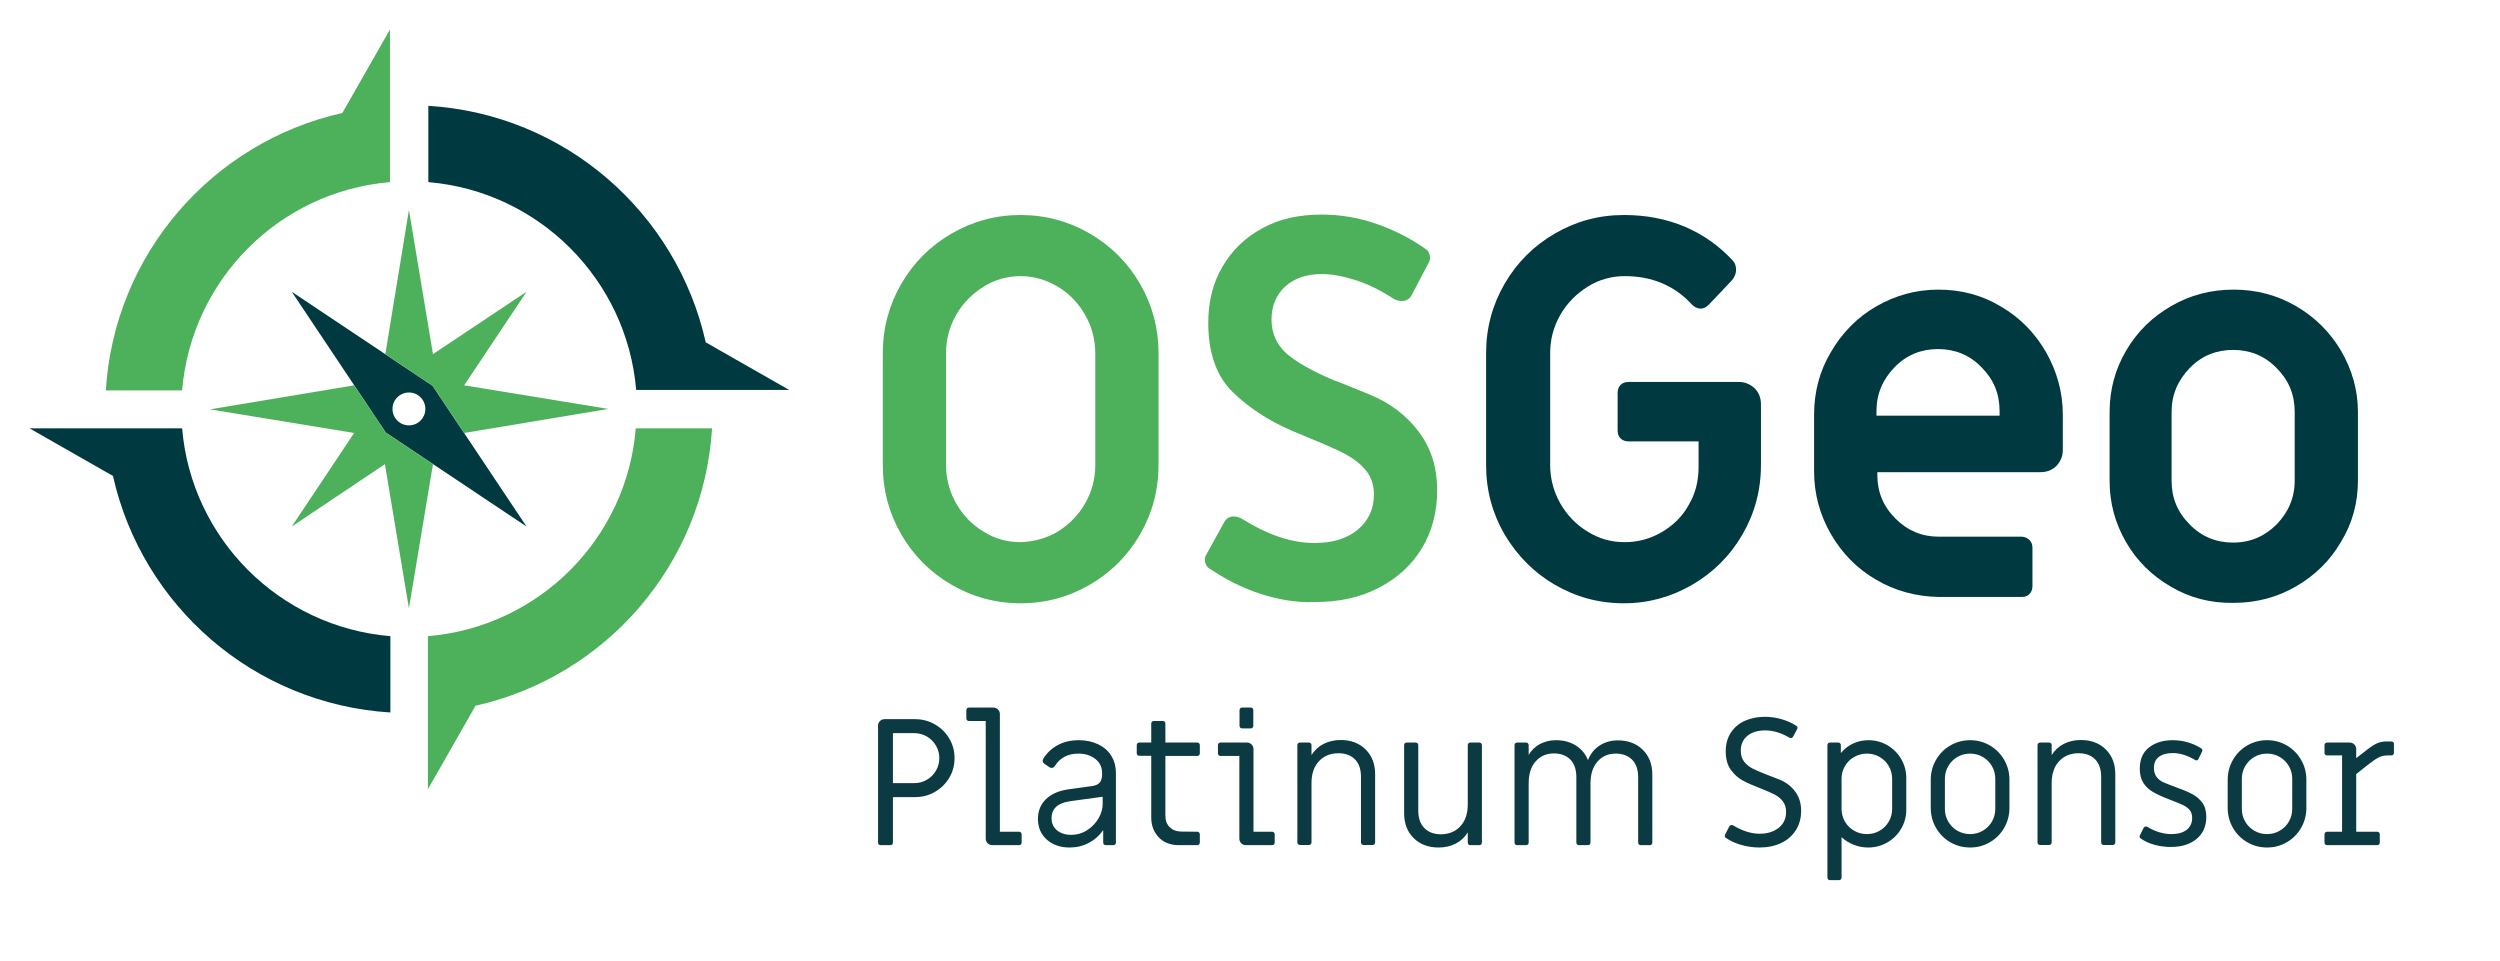 <?xml version="1.0" encoding="UTF-8"?>
<svg width="593px" height="228px" viewBox="0 0 593 228" version="1.1" xmlns="http://www.w3.org/2000/svg" xmlns:xlink="http://www.w3.org/1999/xlink">
    <!-- Generator: Sketch 46.2 (44496) - http://www.bohemiancoding.com/sketch -->
    <title>OSGeo_platinum_sponsor</title>
    <desc>Created with Sketch.</desc>
    <defs></defs>
    <g id="Page-1" stroke="none" stroke-width="1" fill="none" fill-rule="evenodd">
        <g id="OSGeo_platinum_sponsor">
            <path d="M208.446,200.299 C208.332,200.184 208.274,200.041 208.274,199.869 L208.274,172.134 C208.274,171.704 208.425,171.339 208.726,171.038 C209.027,170.737 209.392,170.586 209.822,170.586 L217.046,170.586 C218.766,170.586 220.343,171.002 221.776,171.833 C223.21,172.664 224.342,173.782 225.173,175.187 C226.005,176.592 226.42,178.14 226.42,179.831 C226.42,181.522 226.005,183.07 225.173,184.475 C224.342,185.88 223.21,186.998 221.776,187.829 C220.343,188.66 218.766,189.076 217.046,189.076 L211.8,189.076 L211.8,199.869 C211.8,200.041 211.743,200.184 211.628,200.299 C211.514,200.414 211.37,200.471 211.198,200.471 L208.876,200.471 C208.704,200.471 208.561,200.414 208.446,200.299 Z M216.831,185.765 C217.921,185.765 218.924,185.5 219.841,184.97 C220.759,184.439 221.482,183.715 222.013,182.798 C222.543,181.881 222.808,180.892 222.808,179.831 C222.808,178.77 222.543,177.781 222.013,176.864 C221.482,175.947 220.759,175.223 219.841,174.693 C218.924,174.162 217.921,173.897 216.831,173.897 L211.8,173.897 L211.8,185.765 L216.831,185.765 Z M234.268,200.02 C233.967,199.719 233.816,199.353 233.816,198.923 L233.816,171.016 L229.817,171.016 C229.645,171.016 229.502,170.959 229.387,170.844 C229.273,170.729 229.215,170.586 229.215,170.414 L229.215,168.436 C229.215,168.264 229.273,168.121 229.387,168.006 C229.502,167.891 229.645,167.834 229.817,167.834 L235.622,167.834 C236.052,167.834 236.418,167.985 236.719,168.286 C237.02,168.587 237.17,168.952 237.17,169.382 L237.17,197.289 L241.728,197.289 C241.9,197.289 242.044,197.346 242.158,197.461 C242.273,197.576 242.33,197.719 242.33,197.891 L242.33,199.869 C242.33,200.041 242.273,200.184 242.158,200.299 C242.044,200.414 241.9,200.471 241.728,200.471 L235.364,200.471 C234.934,200.471 234.569,200.321 234.268,200.02 Z M248.307,199.16 C246.903,197.913 246.2,196.271 246.2,194.236 C246.2,192.344 246.838,190.782 248.114,189.549 C249.389,188.316 251.174,187.542 253.467,187.227 L259.057,186.453 C259.889,186.338 260.491,186.059 260.863,185.615 C261.236,185.17 261.422,184.532 261.422,183.701 L261.422,183.357 C261.422,181.981 260.885,180.87 259.81,180.025 C258.735,179.179 257.395,178.756 255.789,178.756 C254.528,178.756 253.431,179.007 252.5,179.509 C251.568,180.01 250.83,180.705 250.285,181.594 C250.056,181.967 249.769,182.153 249.425,182.153 C249.253,182.153 249.067,182.081 248.866,181.938 L247.705,181.164 C247.447,180.935 247.318,180.691 247.318,180.433 C247.318,180.318 247.361,180.175 247.447,180.003 C248.279,178.627 249.418,177.545 250.866,176.757 C252.313,175.968 253.983,175.574 255.875,175.574 C257.595,175.574 259.129,175.897 260.476,176.542 C261.824,177.187 262.863,178.097 263.594,179.272 C264.325,180.447 264.69,181.809 264.69,183.357 L264.69,199.869 C264.69,200.041 264.633,200.184 264.518,200.299 C264.404,200.414 264.26,200.471 264.088,200.471 L262.282,200.471 C262.11,200.471 261.967,200.414 261.852,200.299 C261.738,200.184 261.68,200.041 261.68,199.869 L261.68,196.902 C260.792,198.192 259.652,199.203 258.262,199.934 C256.871,200.665 255.359,201.03 253.725,201.03 C251.518,201.03 249.712,200.407 248.307,199.16 Z M257.896,196.902 C259.043,196.157 259.939,195.218 260.584,194.086 C261.229,192.953 261.551,191.842 261.551,190.753 L261.551,188.99 C260.863,189.076 258.656,189.377 254.929,189.893 L253.725,190.065 C250.859,190.495 249.425,191.842 249.425,194.107 C249.425,195.282 249.855,196.228 250.715,196.945 C251.575,197.662 252.693,198.02 254.069,198.02 C255.474,198.02 256.75,197.647 257.896,196.902 Z M274.838,198.601 C273.663,197.354 273.075,195.784 273.075,193.892 L273.075,179.272 L270.237,179.272 C270.065,179.272 269.922,179.215 269.807,179.1 C269.693,178.985 269.635,178.842 269.635,178.67 L269.635,176.735 C269.635,176.563 269.693,176.42 269.807,176.305 C269.922,176.19 270.065,176.133 270.237,176.133 L273.075,176.133 L273.075,171.618 C273.075,171.446 273.133,171.303 273.247,171.188 C273.362,171.073 273.505,171.016 273.677,171.016 L275.827,171.016 C275.999,171.016 276.143,171.073 276.257,171.188 C276.372,171.303 276.429,171.446 276.429,171.618 L276.429,176.133 L283.997,176.133 C284.169,176.133 284.313,176.19 284.427,176.305 C284.542,176.42 284.599,176.563 284.599,176.735 L284.599,178.713 C284.599,178.885 284.542,179.028 284.427,179.143 C284.313,179.258 284.169,179.315 283.997,179.315 L276.429,179.315 L276.429,193.505 C276.429,194.623 276.766,195.519 277.44,196.193 C278.113,196.866 278.995,197.217 280.084,197.246 L283.997,197.289 C284.169,197.289 284.313,197.346 284.427,197.461 C284.542,197.576 284.599,197.719 284.599,197.891 L284.599,199.869 C284.599,200.041 284.542,200.184 284.427,200.299 C284.313,200.414 284.169,200.471 283.997,200.471 L279.697,200.471 C277.633,200.471 276.014,199.848 274.838,198.601 Z M294.188,172.607 C294.074,172.492 294.016,172.349 294.016,172.177 L294.016,168.436 C294.016,168.264 294.074,168.121 294.188,168.006 C294.303,167.891 294.446,167.834 294.618,167.834 L296.682,167.834 C296.854,167.834 296.998,167.891 297.112,168.006 C297.227,168.121 297.284,168.264 297.284,168.436 L297.284,172.177 C297.284,172.349 297.227,172.492 297.112,172.607 C296.998,172.722 296.854,172.779 296.682,172.779 L294.618,172.779 C294.446,172.779 294.303,172.722 294.188,172.607 Z M294.425,200.02 C294.124,199.719 293.973,199.353 293.973,198.923 L293.973,179.315 L289.501,179.315 C289.329,179.315 289.186,179.258 289.071,179.143 C288.957,179.028 288.899,178.885 288.899,178.713 L288.899,176.735 C288.899,176.563 288.957,176.42 289.071,176.305 C289.186,176.19 289.329,176.133 289.501,176.133 L295.779,176.133 C296.209,176.133 296.575,176.284 296.876,176.585 C297.177,176.886 297.327,177.251 297.327,177.681 L297.327,197.289 L301.756,197.289 C301.928,197.289 302.072,197.346 302.186,197.461 C302.301,197.576 302.358,197.719 302.358,197.891 L302.358,199.869 C302.358,200.041 302.301,200.184 302.186,200.299 C302.072,200.414 301.928,200.471 301.756,200.471 L295.521,200.471 C295.091,200.471 294.726,200.321 294.425,200.02 Z M307.905,200.256 C307.791,200.141 307.733,199.998 307.733,199.826 L307.733,176.735 C307.733,176.563 307.791,176.42 307.905,176.305 C308.02,176.19 308.163,176.133 308.335,176.133 L310.485,176.133 C310.657,176.133 310.801,176.19 310.915,176.305 C311.03,176.42 311.087,176.563 311.087,176.735 L311.087,179.1 C311.833,177.925 312.8,177.036 313.99,176.434 C315.179,175.832 316.52,175.531 318.01,175.531 C320.447,175.531 322.418,176.276 323.923,177.767 C325.428,179.258 326.18,181.221 326.18,183.658 L326.18,199.826 C326.18,199.998 326.123,200.141 326.008,200.256 C325.894,200.371 325.75,200.428 325.578,200.428 L323.428,200.428 C323.256,200.428 323.113,200.371 322.998,200.256 C322.884,200.141 322.826,199.998 322.826,199.826 L322.826,184.303 C322.826,182.468 322.346,181.071 321.386,180.111 C320.425,179.15 319.128,178.67 317.494,178.67 C315.574,178.67 314.026,179.301 312.85,180.562 C311.675,181.823 311.087,183.558 311.087,185.765 L311.087,199.826 C311.087,199.998 311.03,200.141 310.915,200.256 C310.801,200.371 310.657,200.428 310.485,200.428 L308.335,200.428 C308.163,200.428 308.02,200.371 307.905,200.256 Z M335.318,198.794 C333.813,197.303 333.06,195.34 333.06,192.903 L333.06,176.735 C333.06,176.563 333.118,176.42 333.232,176.305 C333.347,176.19 333.49,176.133 333.662,176.133 L335.812,176.133 C335.984,176.133 336.128,176.19 336.242,176.305 C336.357,176.42 336.414,176.563 336.414,176.735 L336.414,192.258 C336.414,194.064 336.902,195.454 337.876,196.429 C338.851,197.404 340.141,197.891 341.746,197.891 C343.667,197.891 345.215,197.26 346.39,195.999 C347.566,194.738 348.153,193.003 348.153,190.796 L348.153,176.735 C348.153,176.563 348.211,176.42 348.325,176.305 C348.44,176.19 348.583,176.133 348.755,176.133 L350.905,176.133 C351.077,176.133 351.221,176.19 351.335,176.305 C351.45,176.42 351.507,176.563 351.507,176.735 L351.507,199.869 C351.507,200.041 351.45,200.184 351.335,200.299 C351.221,200.414 351.077,200.471 350.905,200.471 L348.755,200.471 C348.583,200.471 348.44,200.414 348.325,200.299 C348.211,200.184 348.153,200.041 348.153,199.869 L348.153,197.461 C347.408,198.636 346.44,199.525 345.251,200.127 C344.061,200.729 342.721,201.03 341.23,201.03 C338.794,201.03 336.823,200.285 335.318,198.794 Z M359.419,200.299 C359.305,200.184 359.247,200.041 359.247,199.869 L359.247,176.735 C359.247,176.563 359.305,176.42 359.419,176.305 C359.534,176.19 359.677,176.133 359.849,176.133 L361.999,176.133 C362.171,176.133 362.315,176.19 362.429,176.305 C362.544,176.42 362.601,176.563 362.601,176.735 L362.601,179.057 C363.289,177.91 364.199,177.043 365.332,176.456 C366.464,175.868 367.718,175.574 369.094,175.574 C370.9,175.574 372.47,175.997 373.803,176.843 C375.136,177.688 376.089,178.842 376.662,180.304 C377.264,178.785 378.196,177.624 379.457,176.821 C380.719,176.018 382.152,175.617 383.757,175.617 C386.194,175.617 388.165,176.362 389.67,177.853 C391.175,179.344 391.927,181.307 391.927,183.744 L391.927,199.869 C391.927,200.041 391.87,200.184 391.755,200.299 C391.641,200.414 391.497,200.471 391.325,200.471 L389.175,200.471 C389.003,200.471 388.86,200.414 388.745,200.299 C388.631,200.184 388.573,200.041 388.573,199.869 L388.573,184.389 C388.573,182.554 388.093,181.157 387.133,180.197 C386.172,179.236 384.875,178.756 383.241,178.756 C381.464,178.756 380.023,179.387 378.92,180.648 C377.816,181.909 377.264,183.644 377.264,185.851 L377.264,199.869 C377.264,200.041 377.207,200.184 377.092,200.299 C376.978,200.414 376.834,200.471 376.662,200.471 L374.512,200.471 C374.34,200.471 374.197,200.414 374.082,200.299 C373.968,200.184 373.91,200.041 373.91,199.869 L373.91,184.346 C373.91,182.511 373.43,181.114 372.47,180.154 C371.509,179.193 370.212,178.713 368.578,178.713 C366.801,178.713 365.36,179.344 364.257,180.605 C363.153,181.866 362.601,183.601 362.601,185.808 L362.601,199.869 C362.601,200.041 362.544,200.184 362.429,200.299 C362.315,200.414 362.171,200.471 361.999,200.471 L359.849,200.471 C359.677,200.471 359.534,200.414 359.419,200.299 Z M413.062,200.428 C411.643,200.027 410.417,199.468 409.385,198.751 C409.271,198.694 409.192,198.593 409.149,198.45 C409.106,198.307 409.113,198.163 409.17,198.02 L410.159,196.085 C410.303,195.827 410.503,195.698 410.761,195.698 C410.905,195.698 411.019,195.727 411.105,195.784 C413.313,197.103 415.405,197.762 417.383,197.762 C419.218,197.762 420.723,197.296 421.898,196.365 C423.074,195.433 423.661,194.179 423.661,192.602 C423.661,191.57 423.403,190.724 422.887,190.065 C422.371,189.406 421.726,188.875 420.952,188.474 C420.178,188.073 419.103,187.6 417.727,187.055 C415.921,186.367 414.474,185.729 413.384,185.142 C412.295,184.554 411.349,183.701 410.546,182.583 C409.744,181.465 409.342,180.017 409.342,178.24 C409.342,176.463 409.765,174.951 410.611,173.704 C411.456,172.457 412.582,171.532 413.986,170.93 C415.391,170.328 416.939,170.027 418.63,170.027 C420.006,170.027 421.346,170.221 422.651,170.608 C423.955,170.995 425.109,171.518 426.112,172.177 C426.227,172.234 426.306,172.342 426.349,172.5 C426.392,172.657 426.37,172.808 426.284,172.951 L425.338,174.714 C425.252,174.886 425.123,175.001 424.951,175.058 C424.779,175.115 424.607,175.087 424.435,174.972 C422.515,173.825 420.594,173.252 418.673,173.252 C416.925,173.252 415.527,173.682 414.481,174.542 C413.434,175.402 412.911,176.577 412.911,178.068 C412.911,179.1 413.169,179.953 413.685,180.627 C414.201,181.3 414.839,181.838 415.599,182.239 C416.358,182.64 417.441,183.113 418.845,183.658 C419.103,183.773 420.071,184.145 421.748,184.776 C423.425,185.407 424.758,186.367 425.747,187.657 C426.736,188.947 427.23,190.495 427.23,192.301 C427.23,194.078 426.807,195.626 425.962,196.945 C425.116,198.264 423.948,199.274 422.457,199.977 C420.967,200.679 419.261,201.03 417.34,201.03 C415.907,201.03 414.481,200.829 413.062,200.428 Z M433.637,208.598 C433.523,208.483 433.465,208.34 433.465,208.168 L433.465,176.735 C433.465,176.563 433.523,176.42 433.637,176.305 C433.752,176.19 433.895,176.133 434.067,176.133 L436.045,176.133 C436.217,176.133 436.361,176.19 436.475,176.305 C436.59,176.42 436.647,176.563 436.647,176.735 L436.647,178.627 C437.45,177.652 438.417,176.9 439.55,176.37 C440.682,175.839 441.893,175.574 443.183,175.574 C444.817,175.574 446.322,175.975 447.698,176.778 C449.074,177.581 450.164,178.67 450.966,180.046 C451.769,181.422 452.17,182.927 452.17,184.561 L452.17,192.043 C452.17,193.677 451.769,195.182 450.966,196.558 C450.164,197.934 449.067,199.023 447.677,199.826 C446.286,200.629 444.774,201.03 443.14,201.03 C441.965,201.03 440.825,200.815 439.722,200.385 C438.618,199.955 437.651,199.353 436.819,198.579 L436.819,208.168 C436.819,208.34 436.762,208.483 436.647,208.598 C436.533,208.713 436.389,208.77 436.217,208.77 L434.067,208.77 C433.895,208.77 433.752,208.713 433.637,208.598 Z M445.849,197.053 C446.767,196.522 447.49,195.798 448.021,194.881 C448.551,193.964 448.816,192.96 448.816,191.871 L448.816,184.733 C448.816,183.644 448.551,182.64 448.021,181.723 C447.49,180.806 446.767,180.082 445.849,179.552 C444.932,179.021 443.929,178.756 442.839,178.756 C441.75,178.756 440.739,179.021 439.808,179.552 C438.876,180.082 438.145,180.806 437.615,181.723 C437.084,182.64 436.819,183.644 436.819,184.733 L436.819,191.871 C436.819,192.96 437.084,193.964 437.615,194.881 C438.145,195.798 438.876,196.522 439.808,197.053 C440.739,197.583 441.75,197.848 442.839,197.848 C443.929,197.848 444.932,197.583 445.849,197.053 Z M462.619,199.783 C461.186,198.952 460.054,197.812 459.222,196.365 C458.391,194.917 457.975,193.347 457.975,191.656 L457.975,184.948 C457.975,183.257 458.391,181.687 459.222,180.24 C460.054,178.792 461.186,177.652 462.619,176.821 C464.053,175.99 465.615,175.574 467.306,175.574 C468.998,175.574 470.56,175.99 471.993,176.821 C473.427,177.652 474.559,178.792 475.39,180.24 C476.222,181.687 476.637,183.257 476.637,184.948 L476.637,191.656 C476.637,193.347 476.222,194.917 475.39,196.365 C474.559,197.812 473.427,198.952 471.993,199.783 C470.56,200.614 468.998,201.03 467.306,201.03 C465.615,201.03 464.053,200.614 462.619,199.783 Z M470.316,197.053 C471.234,196.522 471.957,195.798 472.488,194.881 C473.018,193.964 473.283,192.96 473.283,191.871 L473.283,184.733 C473.283,183.644 473.018,182.64 472.488,181.723 C471.957,180.806 471.234,180.082 470.316,179.552 C469.399,179.021 468.396,178.756 467.306,178.756 C466.217,178.756 465.214,179.021 464.296,179.552 C463.379,180.082 462.655,180.806 462.125,181.723 C461.594,182.64 461.329,183.644 461.329,184.733 L461.329,191.871 C461.329,192.96 461.594,193.964 462.125,194.881 C462.655,195.798 463.379,196.522 464.296,197.053 C465.214,197.583 466.217,197.848 467.306,197.848 C468.396,197.848 469.399,197.583 470.316,197.053 Z M483.474,200.256 C483.36,200.141 483.302,199.998 483.302,199.826 L483.302,176.735 C483.302,176.563 483.36,176.42 483.474,176.305 C483.589,176.19 483.732,176.133 483.904,176.133 L486.054,176.133 C486.226,176.133 486.37,176.19 486.484,176.305 C486.599,176.42 486.656,176.563 486.656,176.735 L486.656,179.1 C487.402,177.925 488.369,177.036 489.559,176.434 C490.748,175.832 492.089,175.531 493.579,175.531 C496.016,175.531 497.987,176.276 499.492,177.767 C500.997,179.258 501.749,181.221 501.749,183.658 L501.749,199.826 C501.749,199.998 501.692,200.141 501.577,200.256 C501.463,200.371 501.319,200.428 501.147,200.428 L498.997,200.428 C498.825,200.428 498.682,200.371 498.567,200.256 C498.453,200.141 498.395,199.998 498.395,199.826 L498.395,184.303 C498.395,182.468 497.915,181.071 496.955,180.111 C495.994,179.15 494.697,178.67 493.063,178.67 C491.143,178.67 489.595,179.301 488.419,180.562 C487.244,181.823 486.656,183.558 486.656,185.765 L486.656,199.826 C486.656,199.998 486.599,200.141 486.484,200.256 C486.37,200.371 486.226,200.428 486.054,200.428 L483.904,200.428 C483.732,200.428 483.589,200.371 483.474,200.256 Z M511.037,200.385 C509.776,200.041 508.687,199.539 507.769,198.88 C507.655,198.823 507.576,198.73 507.533,198.601 C507.49,198.472 507.497,198.335 507.554,198.192 L508.457,196.386 C508.601,196.157 508.787,196.042 509.016,196.042 C509.074,196.042 509.188,196.071 509.36,196.128 C511.252,197.275 513.159,197.848 515.079,197.848 C516.599,197.848 517.795,197.511 518.67,196.838 C519.544,196.164 519.981,195.211 519.981,193.978 C519.981,193.233 519.788,192.624 519.401,192.151 C519.014,191.678 518.505,191.291 517.874,190.99 C517.244,190.689 516.255,190.28 514.907,189.764 C513.159,189.105 511.783,188.488 510.779,187.915 C509.776,187.342 508.988,186.611 508.414,185.722 C507.841,184.833 507.554,183.701 507.554,182.325 C507.554,180.118 508.285,178.441 509.747,177.294 C511.209,176.147 513.087,175.574 515.38,175.574 C516.584,175.574 517.781,175.746 518.971,176.09 C520.16,176.434 521.228,176.921 522.174,177.552 C522.289,177.609 522.361,177.71 522.389,177.853 C522.418,177.996 522.404,178.125 522.346,178.24 L521.486,180.003 C521.429,180.175 521.321,180.29 521.164,180.347 C521.006,180.404 520.841,180.376 520.669,180.261 C518.835,179.172 517.072,178.627 515.38,178.627 C513.976,178.627 512.879,178.928 512.091,179.53 C511.302,180.132 510.908,181.006 510.908,182.153 C510.908,183.042 511.123,183.758 511.553,184.303 C511.983,184.848 512.499,185.256 513.101,185.529 C513.703,185.801 514.664,186.181 515.982,186.668 C517.674,187.27 519.007,187.829 519.981,188.345 C520.956,188.861 521.759,189.549 522.389,190.409 C523.02,191.269 523.335,192.387 523.335,193.763 C523.335,195.97 522.568,197.712 521.035,198.988 C519.501,200.263 517.459,200.901 514.907,200.901 C513.589,200.901 512.299,200.729 511.037,200.385 Z M533.053,199.783 C531.62,198.952 530.488,197.812 529.656,196.365 C528.825,194.917 528.409,193.347 528.409,191.656 L528.409,184.948 C528.409,183.257 528.825,181.687 529.656,180.24 C530.488,178.792 531.62,177.652 533.053,176.821 C534.487,175.99 536.049,175.574 537.74,175.574 C539.432,175.574 540.994,175.99 542.427,176.821 C543.861,177.652 544.993,178.792 545.824,180.24 C546.656,181.687 547.071,183.257 547.071,184.948 L547.071,191.656 C547.071,193.347 546.656,194.917 545.824,196.365 C544.993,197.812 543.861,198.952 542.427,199.783 C540.994,200.614 539.432,201.03 537.74,201.03 C536.049,201.03 534.487,200.614 533.053,199.783 Z M540.75,197.053 C541.668,196.522 542.391,195.798 542.922,194.881 C543.452,193.964 543.717,192.96 543.717,191.871 L543.717,184.733 C543.717,183.644 543.452,182.64 542.922,181.723 C542.391,180.806 541.668,180.082 540.75,179.552 C539.833,179.021 538.83,178.756 537.74,178.756 C536.651,178.756 535.648,179.021 534.73,179.552 C533.813,180.082 533.089,180.806 532.559,181.723 C532.028,182.64 531.763,183.644 531.763,184.733 L531.763,191.871 C531.763,192.96 532.028,193.964 532.559,194.881 C533.089,195.798 533.813,196.522 534.73,197.053 C535.648,197.583 536.651,197.848 537.74,197.848 C538.83,197.848 539.833,197.583 540.75,197.053 Z M551.543,200.299 C551.429,200.184 551.371,200.041 551.371,199.869 L551.371,197.891 C551.371,197.719 551.429,197.576 551.543,197.461 C551.658,197.346 551.801,197.289 551.973,197.289 L555.542,197.289 L555.542,179.186 L551.973,179.186 C551.801,179.186 551.658,179.129 551.543,179.014 C551.429,178.899 551.371,178.756 551.371,178.584 L551.371,176.735 C551.371,176.563 551.429,176.42 551.543,176.305 C551.658,176.19 551.801,176.133 551.973,176.133 L557.348,176.133 C557.778,176.133 558.144,176.284 558.445,176.585 C558.746,176.886 558.896,177.251 558.896,177.681 L558.896,179.831 L561.39,177.896 C562.422,177.093 563.261,176.556 563.906,176.284 C564.551,176.011 565.232,175.875 565.948,175.875 L567.238,175.875 C567.439,175.875 567.589,175.932 567.69,176.047 C567.79,176.162 567.84,176.305 567.84,176.477 L567.84,178.584 C567.84,178.756 567.783,178.899 567.668,179.014 C567.554,179.129 567.41,179.186 567.238,179.186 L566.292,179.186 C565.576,179.186 564.902,179.337 564.271,179.638 C563.641,179.939 562.695,180.591 561.433,181.594 L558.896,183.615 L558.896,197.289 L563.884,197.289 C564.056,197.289 564.2,197.346 564.314,197.461 C564.429,197.576 564.486,197.719 564.486,197.891 L564.486,199.869 C564.486,200.041 564.429,200.184 564.314,200.299 C564.2,200.414 564.056,200.471 563.884,200.471 L551.973,200.471 C551.801,200.471 551.658,200.414 551.543,200.299 Z" id="Sponsor" fill="#0B3A42"></path>
            <g id="osgeo" transform="translate(7, 7)" fill-rule="nonzero">
                <path d="M218.7,131.7 C213.7,128.8 209.7,124.8 206.8,119.8 C203.9,114.8 202.4,109.3 202.4,103.3 L202.4,76.8 C202.4,70.8 203.9,65.3 206.8,60.3 C209.7,55.3 213.7,51.3 218.7,48.4 C223.7,45.5 229.2,44 235.1,44 C241,44 246.5,45.5 251.5,48.4 C256.5,51.3 260.5,55.3 263.4,60.3 C266.3,65.3 267.8,70.8 267.8,76.8 L267.8,103.3 C267.8,109.3 266.3,114.8 263.4,119.8 C260.5,124.8 256.5,128.8 251.5,131.7 C246.5,134.6 241,136.1 235.1,136.1 C229.2,136.1 223.7,134.6 218.7,131.7 M243.9,119.1 C246.6,117.4 248.8,115.2 250.4,112.4 C252,109.6 252.8,106.6 252.8,103.3 L252.8,76.8 C252.8,73.6 252,70.5 250.4,67.7 C248.8,64.9 246.6,62.6 243.9,61 C241.2,59.4 238.3,58.5 235.1,58.5 C232,58.5 229,59.3 226.3,61 C223.6,62.7 221.4,64.9 219.8,67.7 C218.2,70.5 217.4,73.5 217.4,76.8 L217.4,103.3 C217.4,106.5 218.2,109.6 219.8,112.4 C221.4,115.2 223.6,117.5 226.3,119.1 C229,120.8 231.9,121.6 235.1,121.6 C238.2,121.5 241.2,120.7 243.9,119.1" id="Shape" fill="#4DB05B"></path>
                <path d="M291.8,133.8 C287.5,132.4 283.5,130.3 279.8,127.8 C279.4,127.6 279.1,127.1 278.9,126.5 C278.7,125.9 278.8,125.3 279,124.8 L283.3,117 C283.8,116 284.6,115.5 285.6,115.5 C286.3,115.5 286.9,115.7 287.5,116 C293.7,119.9 299.4,121.8 304.8,121.8 C309.2,121.8 312.6,120.7 315.1,118.6 C317.6,116.5 318.9,113.7 318.9,110.3 C318.9,108.1 318.3,106.2 317,104.6 C315.8,103.1 314.1,101.8 312.1,100.7 C310,99.6 307,98.3 303.1,96.7 L299.5,95.2 C293.9,92.8 289.2,89.7 285.4,86 C281.6,82.3 279.6,76.8 279.6,69.6 C279.6,64.5 280.7,60.1 283,56.2 C285.3,52.3 288.4,49.3 292.5,47.1 C296.5,44.9 301.2,43.9 306.5,43.9 C310.9,43.9 315.2,44.6 319.5,46.1 C323.8,47.6 327.7,49.6 331.2,52.1 C331.6,52.3 331.9,52.8 332.1,53.4 C332.3,54 332.2,54.6 332,55.1 L327.9,62.9 C327.4,63.9 326.6,64.4 325.5,64.4 C324.8,64.4 324.2,64.2 323.6,63.9 C320.4,61.8 317.3,60.3 314.4,59.4 C311.5,58.5 308.9,58 306.6,58 C302.9,58 300,59 297.8,61 C295.7,63 294.6,65.6 294.6,68.8 C294.6,72 295.8,74.7 298.1,76.8 C300.5,78.9 304.2,81 309.4,83.2 C310.1,83.4 313,84.6 317.9,86.6 C322.8,88.6 326.7,91.6 329.6,95.5 C332.5,99.4 333.9,104 333.9,109.3 C333.9,114.4 332.7,119 330.3,123 C327.9,127 324.5,130.1 320.1,132.4 C315.7,134.7 310.7,135.8 305,135.8 C300.5,136 296.1,135.2 291.8,133.8" id="Shape" fill="#4DB05B"></path>
                <path d="M361.8,131.7 C356.8,128.8 352.9,124.8 349.9,119.8 C347,114.8 345.5,109.3 345.5,103.3 L345.5,76.8 C345.5,70.8 347,65.3 349.9,60.3 C352.8,55.3 356.8,51.3 361.8,48.4 C366.8,45.5 372.2,44 378.2,44 C383.4,44 388.2,44.9 392.7,46.8 C397.1,48.7 400.9,51.4 404.1,54.9 C404.6,55.5 404.8,56.2 404.8,57 C404.8,57.8 404.5,58.7 403.8,59.5 L398.4,65.2 C397.7,65.9 397.1,66.2 396.4,66.2 C395.6,66.2 394.8,65.8 394.2,65.1 C390.1,60.7 384.8,58.5 378.4,58.5 C375.3,58.5 372.3,59.3 369.6,61 C366.9,62.7 364.7,64.9 363.1,67.7 C361.5,70.5 360.7,73.5 360.7,76.8 L360.7,103.3 C360.7,106.5 361.5,109.6 363.1,112.4 C364.7,115.2 366.9,117.5 369.6,119.1 C372.3,120.8 375.2,121.6 378.4,121.6 C381.5,121.6 384.5,120.8 387.2,119.2 C389.9,117.6 392.1,115.5 393.6,112.7 C395.2,110 395.9,107 395.9,103.8 L395.9,97.7 L379.3,97.7 C378.6,97.7 377.9,97.5 377.4,97 C376.9,96.5 376.7,95.9 376.7,95.1 L376.7,86.2 C376.7,85.5 376.9,84.8 377.4,84.3 C377.9,83.8 378.5,83.6 379.3,83.6 L405.4,83.6 C406.9,83.6 408.1,84.1 409.2,85.1 C410.2,86.1 410.7,87.4 410.7,88.9 L410.7,103.3 C410.7,109.3 409.2,114.8 406.3,119.8 C403.4,124.8 399.4,128.8 394.4,131.7 C389.4,134.6 384,136.1 378.2,136.1 C372.2,136.1 366.8,134.6 361.8,131.7" id="Shape" fill="#003A40"></path>
                <path d="M438,130.5 C433.5,127.9 429.9,124.2 427.3,119.7 C424.7,115.2 423.3,110.2 423.3,104.8 L423.3,91.4 C423.3,86 424.6,81 427.3,76.5 C429.9,72 433.5,68.3 438,65.7 C442.5,63.1 447.4,61.7 452.8,61.7 C458.2,61.7 463.1,63 467.6,65.7 C472.1,68.3 475.7,72 478.3,76.5 C480.9,81.1 482.3,86 482.3,91.4 L482.3,99.7 C482.3,101.2 481.8,102.4 480.8,103.5 C479.8,104.5 478.5,105 477,105 L438.3,105 L438.3,105.6 C438.3,109.7 439.7,113.1 442.6,116 C445.5,118.9 448.9,120.3 452.9,120.3 L472.5,120.3 C473.2,120.3 473.9,120.6 474.4,121.1 C474.9,121.6 475.1,122.2 475.1,123 L475.1,132 C475.1,132.7 474.9,133.4 474.4,133.9 C473.9,134.4 473.3,134.6 472.5,134.6 L452.9,134.6 C447.4,134.5 442.4,133.1 438,130.5 L438,130.5 Z M467.3,91.6 L467.3,90.5 C467.3,86.4 465.9,83 463,80.1 C460.2,77.2 456.7,75.8 452.7,75.8 C448.7,75.8 445.2,77.2 442.4,80.1 C439.6,83 438.1,86.4 438.1,90.5 L438.1,91.6 L467.3,91.6 Z" id="Shape" fill="#003A40"></path>
                <path d="M508,132.2 C503.5,129.6 499.9,126.1 497.3,121.6 C494.7,117.1 493.4,112.3 493.4,107.1 L493.4,90.7 C493.4,85.5 494.7,80.6 497.3,76.2 C499.9,71.7 503.5,68.2 508,65.6 C512.5,63 517.4,61.7 522.8,61.7 C528.2,61.7 533.1,63 537.6,65.6 C542.1,68.2 545.7,71.8 548.3,76.2 C550.9,80.7 552.3,85.5 552.3,90.7 L552.3,107 C552.3,112.2 551,117.1 548.3,121.5 C545.7,126 542.1,129.5 537.6,132.1 C533.1,134.7 528.2,136 522.8,136 C517.4,136.1 512.4,134.8 508,132.2 M533,117.4 C535.8,114.5 537.3,111.1 537.3,107 L537.3,90.7 C537.3,86.6 535.9,83.2 533,80.3 C530.2,77.4 526.7,76 522.7,76 C518.7,76 515.2,77.4 512.4,80.3 C509.6,83.2 508.1,86.6 508.1,90.7 L508.1,107 C508.1,111.1 509.5,114.5 512.4,117.4 C515.2,120.3 518.7,121.7 522.7,121.7 C526.8,121.7 530.2,120.2 533,117.4" id="Shape" fill="#003A40"></path>
                <path d="M85.5,36.2 L85.5,18.2 L85.5,0 L74.2,19.8 C43.4,26.7 20.1,53.2 18.1,85.6 L36.2,85.6 C38.4,59.3 59.3,38.4 85.5,36.2" id="Shape" fill="#4DB05B"></path>
                <path d="M36.2,94.6 L18.2,94.6 L0,94.6 L19.8,105.9 C26.7,136.7 53.2,160 85.6,162 L85.6,143.9 C59.3,141.7 38.4,120.8 36.2,94.6" id="Shape" fill="#003A40"></path>
                <path d="M143.9,85.5 L162,85.5 L180.2,85.5 L160.4,74.2 C153.5,43.4 127,20.1 94.6,18.1 L94.6,36.2 C120.8,38.4 141.7,59.3 143.9,85.5" id="Shape" fill="#003A40"></path>
                <path d="M94.5,143.9 L94.5,162 L94.5,180.2 L105.8,160.4 C136.6,153.5 159.9,127 161.9,94.6 L143.8,94.6 C141.7,120.8 120.8,141.7 94.5,143.9" id="Shape" fill="#4DB05B"></path>
                <path d="M95.6,84.5 L62.2,62.2 L84.5,95.6 L117.9,117.9 L95.6,84.5 Z M90,93.9 C87.8,93.9 86.1,92.1 86.1,90 C86.1,87.8 87.9,86.1 90,86.1 C92.2,86.1 93.9,87.9 93.9,90 C93.9,92.1 92.2,93.9 90,93.9 L90,93.9 Z" id="Shape" fill="#003A40"></path>
                <polygon id="Shape" fill="#4DB05B" points="84.5 95.6 77 84.4 42.8 90.1 77 95.7 62.2 117.9 84.3 103.1 90 137.3 95.7 103.1"></polygon>
                <polygon id="Shape" fill="#4DB05B" points="103.1 84.4 117.9 62.2 95.7 77 90 42.8 84.4 77 95.6 84.5 103.1 95.7 137.3 90"></polygon>
            </g>
        </g>
    </g>
</svg>